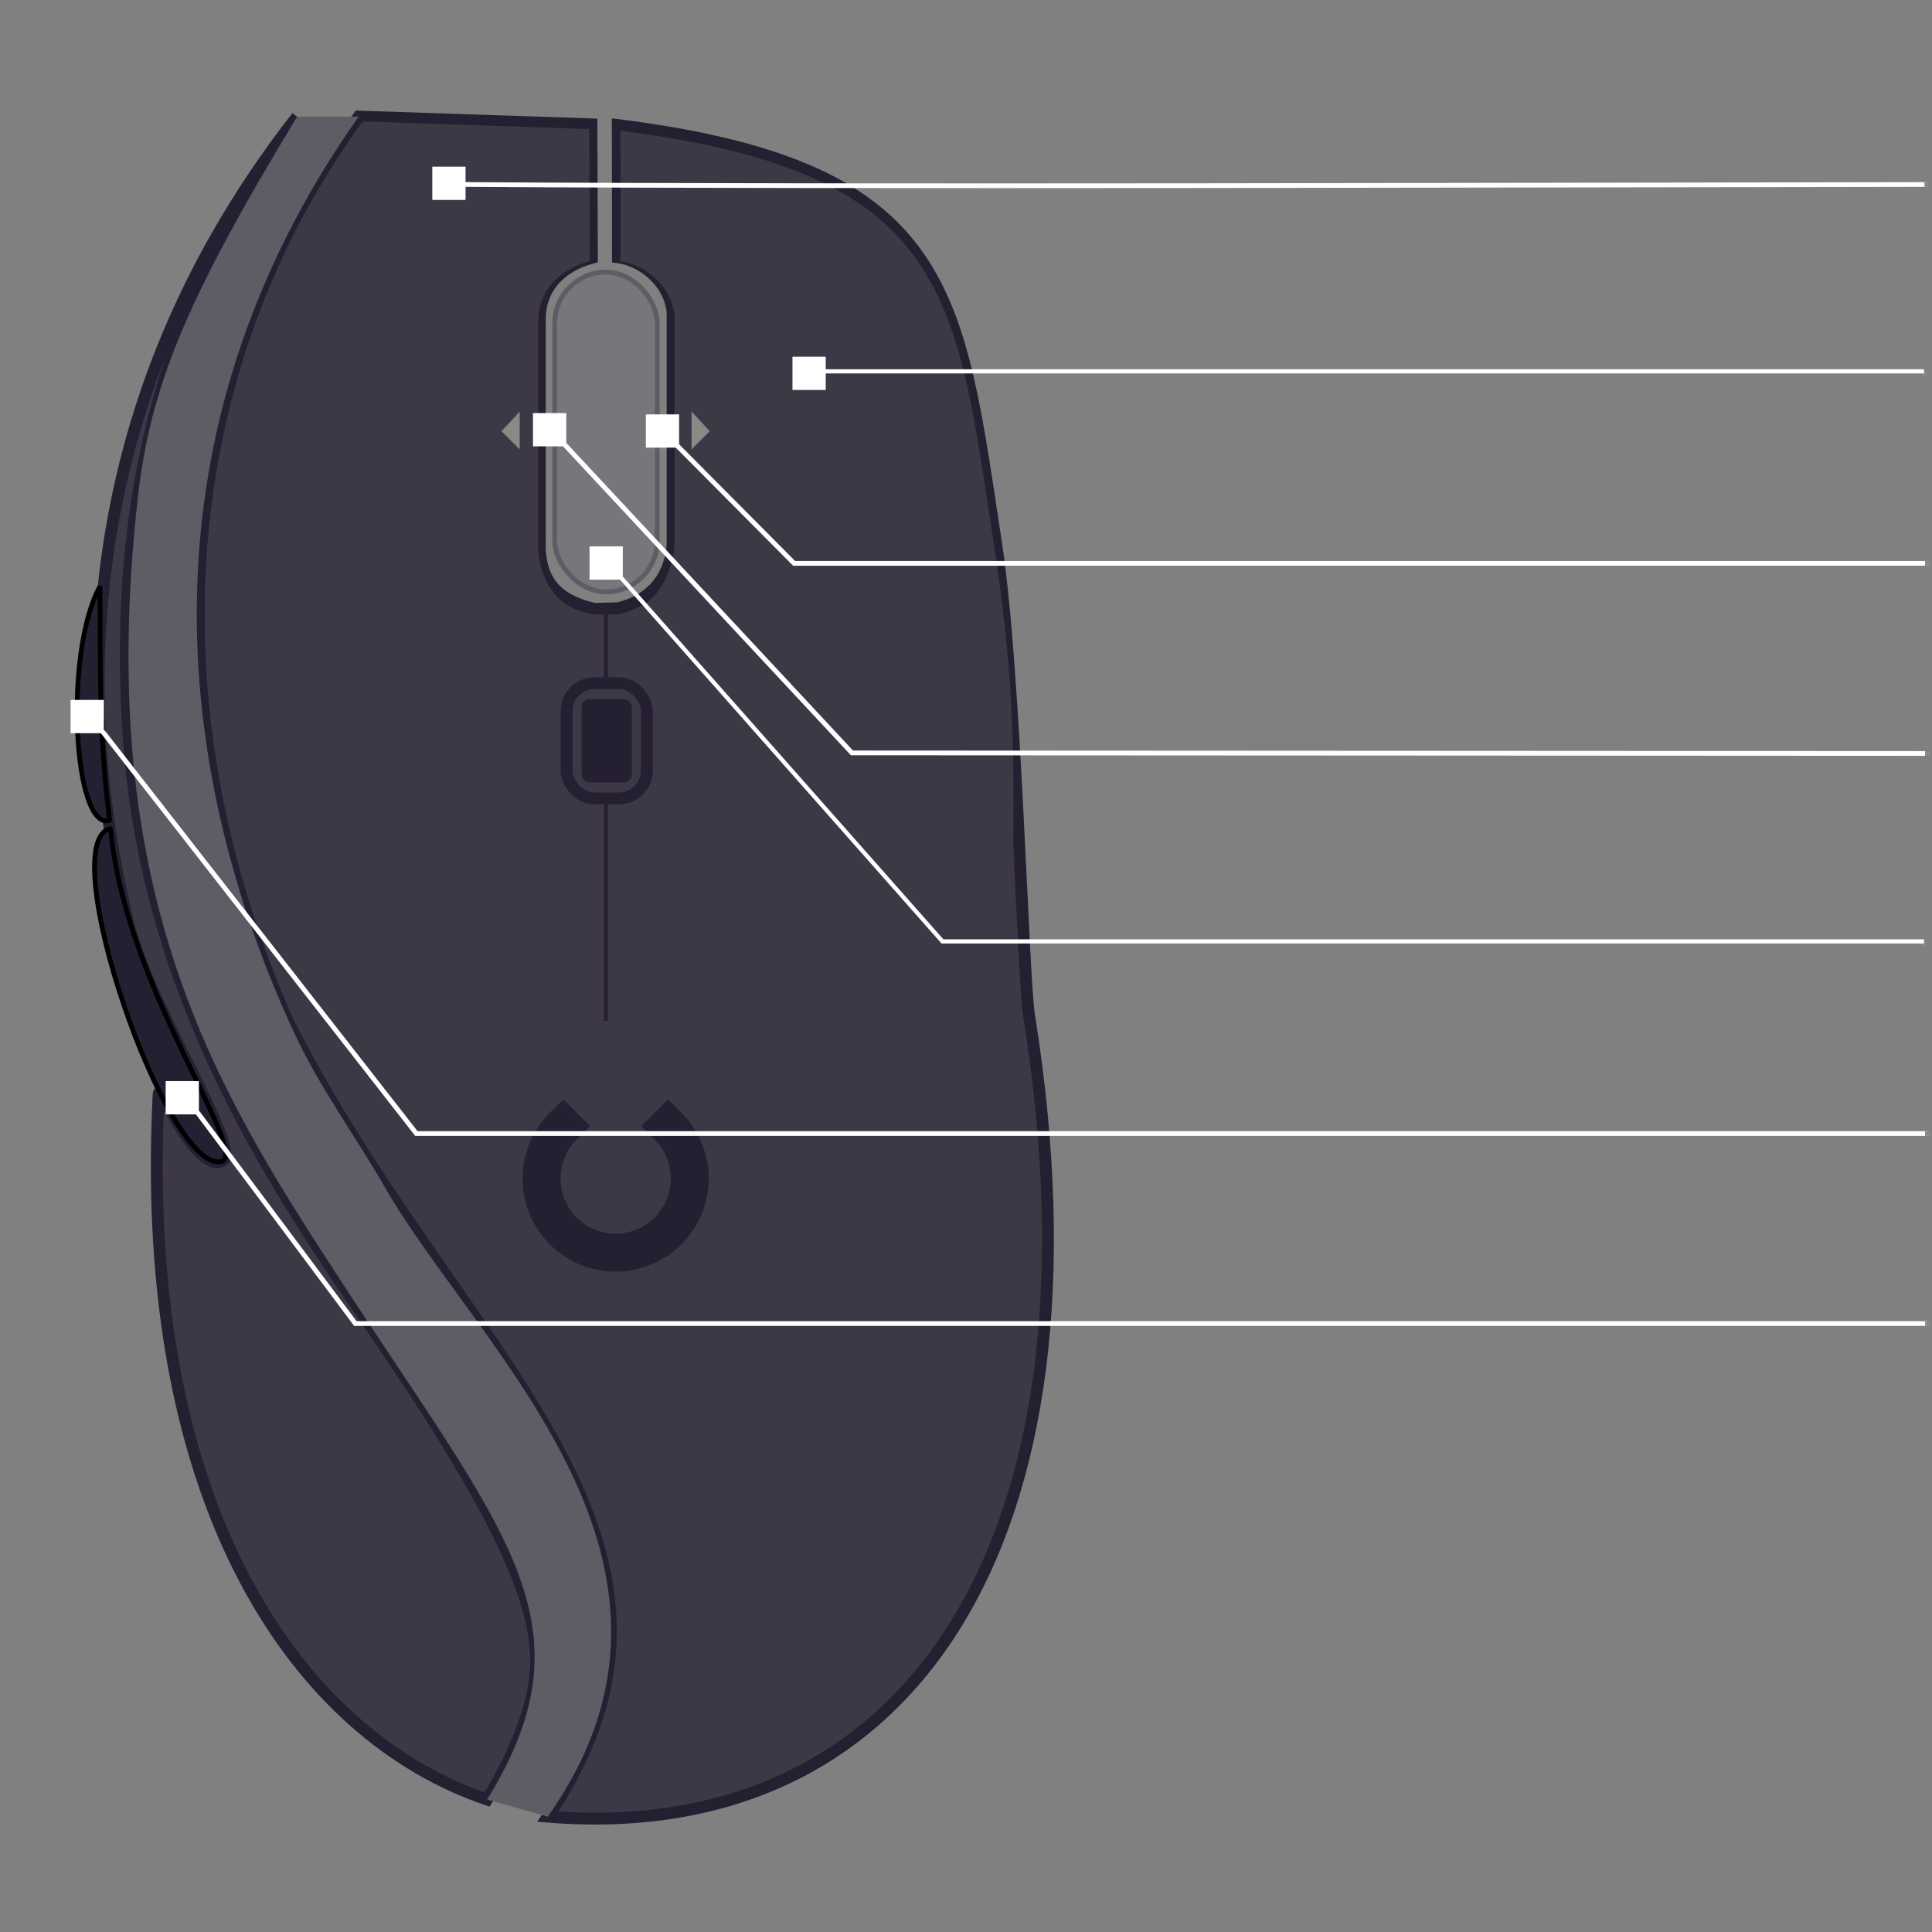 <?xml version="1.0" encoding="UTF-8" standalone="no"?>
<svg
   width="490"
   height="490"
   viewBox="0 0 490 490"
   version="1.1"
   id="svg8"
   inkscape:version="1.2.1 (9c6d41e410, 2022-07-14)"
   sodipodi:docname="logitech-m500s-dark.svg"
   inkscape:export-filename="/home/jimmac/logitech-g403.png"
   inkscape:export-xdpi="96"
   inkscape:export-ydpi="96"
   xmlns:inkscape="http://www.inkscape.org/namespaces/inkscape"
   xmlns:sodipodi="http://sodipodi.sourceforge.net/DTD/sodipodi-0.dtd"
   xmlns="http://www.w3.org/2000/svg"
   xmlns:svg="http://www.w3.org/2000/svg"
   xmlns:rdf="http://www.w3.org/1999/02/22-rdf-syntax-ns#"
   xmlns:cc="http://creativecommons.org/ns#"
   xmlns:dc="http://purl.org/dc/elements/1.1/">
  <rect x="0" y="0" width="490" height="490" fill="#808080" stroke="none"/>
  <defs
     id="defs2" />
  <sodipodi:namedview
     id="base"
     pagecolor="#ffffff"
     bordercolor="#666666"
     borderopacity="1.0"
     inkscape:pageopacity="0.0"
     inkscape:pageshadow="2"
     inkscape:zoom="1.4142135"
     inkscape:cx="202.14905"
     inkscape:cy="130.72128"
     inkscape:document-units="px"
     inkscape:current-layer="Buttons"
     inkscape:document-rotation="0"
     showgrid="false"
     units="px"
     borderlayer="true"
     inkscape:showpageshadow="false"
     inkscape:pagecheckerboard="false"
     showguides="true"
     inkscape:window-width="1920"
     inkscape:window-height="1135"
     inkscape:window-x="0"
     inkscape:window-y="36"
     inkscape:window-maximized="1"
     fit-margin-top="20"
     fit-margin-left="20"
     fit-margin-bottom="20"
     fit-margin-right="0"
     inkscape:snap-smooth-nodes="false"
     inkscape:object-nodes="true"
     inkscape:snap-nodes="true"
     inkscape:guide-bbox="true"
     inkscape:deskcolor="#d1d1d1">
    <inkscape:grid
       type="xygrid"
       id="grid956"
       originx="-68.792"
       originy="1.277" />
    <sodipodi:guide
       position="126.531,337.76"
       orientation="0,1"
       id="guide4772"
       inkscape:locked="false" />
  </sodipodi:namedview>
  <g
     inkscape:groupmode="layer"
     id="Device"
     inkscape:label="Device"
     transform="translate(-68.792,-390.006)"
     style="display:inline;opacity:1">
    <path
       id="path1259"
       style="display:inline;opacity:1;fill:#3d3846;fill-opacity:1;stroke:#241f31;stroke-width:3;stroke-linecap:butt;stroke-linejoin:miter;stroke-dasharray:none;stroke-opacity:1;font-variation-settings:normal;vector-effect:none;stroke-miterlimit:4;stroke-dashoffset:0;-inkscape-stroke:none;marker:none;marker-start:none;marker-mid:none;marker-end:none;paint-order:normal;stop-color:#000000;stop-opacity:1"
       d="m 159.758,419.572 c -46.327,63.769 -53.697,147.923 -18.312,228.746 41.943,84.019 114.622,130.543 66.27,202.432 91.186,7.443 143.522,-68.809 122.079,-203.15 -1.607,-10.066 -3.378,-86.084 -8.263,-119.045 -9.854,-64.321 -10.869,-96.147 -96.064,-106.836 l 0.045,33.523 c 5.441,0.696 12.862,5.506 13.865,13.848 l 0.002,58.473 c -0.161,5.59 -2.827,14.008 -13.801,16.703 l -6.115,0.166 c -8.303,-2.032 -13.098,-5.818 -13.768,-14.787 v -58.326 c -0.099,-7.822 4.704,-13.605 13.217,-15.941 l -0.113,-33.84 z"
       sodipodi:nodetypes="cccscccccccccccc" />
    <path
       sodipodi:nodetypes="cssscsssc"
       inkscape:connector-curvature="0"
       id="path950"
       d="m 144.131,419.623 c -38.678,53.09 -46.084,106.971 -42.698,157.37 4.878,72.585 44.458,124.06 67.572,158.506 35.358,52.695 38.096,70.199 34.609,85.189 -2.944,12.658 -11.28,25.728 -11.28,25.728 -47.768,-16.231 -88.691,-73.768 -83.308,-178.999 0.149,-2.908 9.231,19.978 16.162,17.059 5.339,-2.249 -18.544,-38.932 -23.733,-59.87 C 90.433,580.134 82.369,498.706 144.131,419.623 Z"
       style="color:#000000;overflow:visible;opacity:1;fill:#3d3846;fill-opacity:1;stroke:#241f31;stroke-width:3;stroke-linecap:butt;stroke-linejoin:miter;stroke-miterlimit:4;stroke-dasharray:none;stroke-dashoffset:0;stroke-opacity:1;marker:none;marker-start:none;marker-mid:none;marker-end:none;paint-order:normal;font-variation-settings:normal;vector-effect:none;-inkscape-stroke:none;stop-color:#000000;stop-opacity:1" />
    <path
       style="color:#000000;overflow:visible;opacity:1;vector-effect:none;fill:#241f31;fill-opacity:1;stroke:#000000;stroke-width:1.205;stroke-linecap:butt;stroke-linejoin:bevel;stroke-miterlimit:4;stroke-dasharray:none;stroke-dashoffset:0;stroke-opacity:1;marker:none;marker-start:none;marker-mid:none;marker-end:none;paint-order:normal;font-variation-settings:normal;-inkscape-stroke:none;stop-color:#000000;stop-opacity:1"
       d="m 94.144,538.74 c 0.175,19.086 -0.423,36.829 2.453,59.329 -9.108,2.942 -11.732,-42.397 -2.453,-59.329 z"
       id="button4"
       inkscape:connector-curvature="0"
       sodipodi:nodetypes="ccc"
       inkscape:label="#rect921" />
    <path
       sodipodi:nodetypes="ccc"
       inkscape:connector-curvature="0"
       id="button3"
       d="m 96.844,600.103 c -14.798,3.389 14.379,87.903 28.147,84.483 7.158,-2.504 -24.692,-44.654 -28.147,-84.483 z"
       style="color:#000000;overflow:visible;opacity:1;vector-effect:none;fill:#241f31;fill-opacity:1;stroke:#000000;stroke-width:1.205;stroke-linecap:butt;stroke-linejoin:bevel;stroke-miterlimit:4;stroke-dasharray:none;stroke-dashoffset:0;stroke-opacity:1;marker:none;marker-start:none;marker-mid:none;marker-end:none;paint-order:normal"
       inkscape:label="#path924" />
    <rect
       style="color:#000000;overflow:visible;opacity:1;vector-effect:none;fill:#77767b;fill-opacity:1;stroke:#5e5c64;stroke-width:1.205;stroke-linecap:butt;stroke-linejoin:bevel;stroke-miterlimit:4;stroke-dasharray:none;stroke-dashoffset:0;stroke-opacity:1;marker:none;marker-start:none;marker-mid:none;marker-end:none;paint-order:normal"
       id="button2"
       width="26.014"
       height="81.114"
       x="209.479"
       y="459.013"
       rx="13.007"
       ry="13.007"
       inkscape:label="#rect932" />
    <path
       style="display:inline;opacity:1;fill:#5e5c64;stroke:none;stroke-width:1.205px;stroke-linecap:butt;stroke-linejoin:miter;stroke-opacity:1"
       d="m 144.131,419.623 15.627,-0.051 c -56.569,80.248 -47.298,165.581 -16.433,232.215 6.515,14.066 15.808,26.627 23.041,39.257 23.407,40.876 86.967,95.146 41.349,159.706 l -15.38,-4.334 c 27.77,-45.097 4.405,-67.586 -38.547,-133.79 -30.297,-46.699 -61.216,-96.11 -50.092,-195.954 3.159,-28.355 11.997,-50.148 40.436,-97.049 z"
       id="path920"
       sodipodi:nodetypes="ccssccssc" />
    <path
       style="display:inline;opacity:1;fill:#3d3846;fill-opacity:1;stroke:none;stroke-width:1.192px;stroke-linecap:butt;stroke-linejoin:miter;stroke-opacity:1"
       d="m 160.861,420.797 57.409,1.943 0.112,33.477 c -8.422,2.312 -13.173,8.033 -13.075,15.771 V 529.69 c 0.663,8.873 6.105,16.22 16.33,16.22 l 0.064,101.183 h -78.955 c -35.006,-79.958 -27.715,-163.21 18.116,-226.296 z"
       id="button0"
       sodipodi:nodetypes="ccccccccc" />
    <path
       style="display:inline;opacity:1;fill:#3d3846;fill-opacity:1;stroke:none;stroke-width:1.189px;stroke-linecap:butt;stroke-linejoin:miter;stroke-opacity:1"
       d="m 226.14,423.19 0.045,33.088 c 5.37,0.687 12.695,5.435 13.685,13.667 l 9.9e-4,57.712 c -0.158,5.517 -3.446,18.446 -17.032,18.43 l 0.371,100.511 104.132,0.035 c -4.225,-39.994 2.38,-60.772 -6.387,-117.998 -9.726,-63.484 -10.729,-94.896 -94.815,-105.446 z"
       id="button1"
       sodipodi:nodetypes="cccccccscc" />
    <path
       inkscape:label="LOGO LED"
       transform="rotate(-90)"
       sodipodi:open="true"
       d="m -675.626,238.217 a 18.787,18.787 0 0 1 -26.569,0 18.787,18.787 0 0 1 0,-26.569 18.787,18.787 0 0 1 26.569,0"
       sodipodi:arc-type="arc"
       sodipodi:end="5.4977871"
       sodipodi:start="0.78539816"
       sodipodi:ry="18.786867"
       sodipodi:rx="18.786867"
       sodipodi:cy="224.93222"
       sodipodi:cx="-688.91064"
       sodipodi:type="arc"
       id="path12312321"
       style="color:#000000;font-variation-settings:normal;display:inline;overflow:visible;fill:none;fill-opacity:0.392;stroke:#241f31;stroke-width:9.623;stroke-linecap:square;stroke-linejoin:bevel;stroke-miterlimit:4;stroke-dasharray:none;stroke-dashoffset:0;stroke-opacity:1;stop-color:#000000" />
    <path
       inkscape:label="#path1148"
       style="color:#000000;display:inline;overflow:visible;opacity:1;vector-effect:none;fill:#888a85;fill-opacity:1;stroke:none;stroke-width:1.205;stroke-linecap:butt;stroke-linejoin:bevel;stroke-miterlimit:4;stroke-dasharray:none;stroke-dashoffset:0;stroke-opacity:1;marker:none;marker-start:none;marker-mid:none;marker-end:none;paint-order:normal"
       d="m 200.605,494.377 v 9.609 l -4.618,-4.618 z"
       id="button5"
       inkscape:connector-curvature="0" />
    <path
       inkscape:label="#path1146"
       inkscape:connector-curvature="0"
       id="button6"
       d="m 244.179,494.377 v 9.609 l 4.618,-4.618 z"
       style="color:#000000;display:inline;overflow:visible;opacity:1;vector-effect:none;fill:#888a85;fill-opacity:1;stroke:none;stroke-width:1.205;stroke-linecap:butt;stroke-linejoin:bevel;stroke-miterlimit:4;stroke-dasharray:none;stroke-dashoffset:0;stroke-opacity:1;marker:none;marker-start:none;marker-mid:none;marker-end:none;paint-order:normal" />
    <path
       style="fill:none;stroke:#241f31;stroke-width:1px;stroke-linecap:butt;stroke-linejoin:miter;stroke-opacity:1"
       d="M 222.467,544.386 V 648.909"
       id="path2559" />
    <rect
       style="fill:#3d3846;fill-opacity:1;stroke:#241f31;stroke-width:3;stroke-dasharray:none;stroke-opacity:1;stop-color:#000000"
       id="rect3355"
       width="20.361"
       height="29.229"
       x="212.497"
       y="563.28"
       rx="7.059"
       ry="7.059" />
    <rect
       style="fill:#241f31;fill-opacity:1;stroke:none;stroke-width:2.018;stroke-dasharray:none;stroke-opacity:1;stop-color:#000000"
       id="rect3547"
       width="12.754"
       height="21.108"
       x="216.301"
       y="567.34"
       rx="2.029"
       ry="2.029" />
  </g>
  <g
     inkscape:groupmode="layer"
     id="Buttons"
     inkscape:label="Buttons"
     style="display:inline"
     transform="translate(-68.792,9.994)">
    <g
       id="button3-path"
       inkscape:label="#g156"
       transform="matrix(1.205,0,0,1.205,-17.745,23.827)"
       style="display:inline">
      <path
         sodipodi:nodetypes="ccc"
         style="color:#000000;overflow:visible;opacity:1;vector-effect:none;fill:none;fill-opacity:1;stroke:#ffffff;stroke-width:1;stroke-linecap:square;stroke-linejoin:miter;stroke-miterlimit:4;stroke-dasharray:none;stroke-dashoffset:0;stroke-opacity:1;marker:none;marker-start:none;marker-mid:none;marker-end:none;paint-order:normal"
         d="m 113.679,206.482 32.923,44.024 H 477"
         id="path966-6"
         inkscape:connector-curvature="0" />
      <rect
         style="color:#000000;overflow:visible;opacity:1;vector-effect:none;fill:#ffffff;fill-opacity:1;stroke:none;stroke-width:2;stroke-linecap:square;stroke-linejoin:miter;stroke-miterlimit:4;stroke-dasharray:none;stroke-dashoffset:0;stroke-opacity:1;marker:none;marker-start:none;marker-mid:none;marker-end:none;paint-order:normal"
         id="rect976-7"
         width="7"
         height="7"
         x="106.679"
         y="199.482" />
      <rect
         y="250.006"
         x="477"
         height="1"
         width="1"
         id="button3-leader"
         style="color:#000000;text-align:start;overflow:visible;vector-effect:none;fill:#888a85;fill-opacity:1;stroke:none;stroke-linecap:round"
         inkscape:label="#rect875" />
    </g>
    <g
       id="button0-path"
       inkscape:label="#g131"
       transform="matrix(1.205,0,0,1.205,-17.918,-24.062)">
      <path
         sodipodi:nodetypes="cc"
         style="color:#000000;overflow:visible;opacity:1;vector-effect:none;fill:none;fill-opacity:1;stroke:#ffffff;stroke-width:0.994;stroke-linecap:square;stroke-linejoin:miter;stroke-miterlimit:4;stroke-dasharray:none;stroke-dashoffset:0;stroke-opacity:1;marker:none;marker-start:none;marker-mid:none;marker-end:none;paint-order:normal"
         d="m 170.259,50.506 c 80.208,0.561 230.125,0.095 306.741,0"
         id="path958"
         inkscape:connector-curvature="0" />
      <rect
         style="color:#000000;overflow:visible;opacity:1;vector-effect:none;fill:#ffffff;fill-opacity:1;stroke:none;stroke-width:2;stroke-linecap:square;stroke-linejoin:miter;stroke-miterlimit:4;stroke-dasharray:none;stroke-dashoffset:0;stroke-opacity:1;marker:none;marker-start:none;marker-mid:none;marker-end:none;paint-order:normal"
         id="rect968"
         width="7"
         height="7"
         x="162.946"
         y="46.754" />
      <rect
         inkscape:label="#rect867"
         style="color:#000000;text-align:start;overflow:visible;vector-effect:none;fill:#888a85;fill-opacity:1;stroke:none;stroke-linecap:round"
         id="button0-leader"
         width="1"
         height="1"
         x="477"
         y="50.006" />
    </g>
    <g
       id="button6-path"
       inkscape:label="#g141"
       transform="matrix(1.205,0,0,1.205,-17.752,-24.365)">
      <path
         sodipodi:nodetypes="ccc"
         inkscape:connector-curvature="0"
         id="path960"
         d="M 477,130.506 H 238.967 L 214.758,106.143"
         style="color:#000000;overflow:visible;opacity:1;vector-effect:none;fill:none;fill-opacity:1;stroke:#ffffff;stroke-width:1;stroke-linecap:square;stroke-linejoin:miter;stroke-miterlimit:4;stroke-dasharray:none;stroke-dashoffset:0;stroke-opacity:1;marker:none;marker-start:none;marker-mid:none;marker-end:none;paint-order:normal" />
      <rect
         y="99.143"
         x="207.758"
         height="7"
         width="7"
         id="rect970"
         style="color:#000000;overflow:visible;opacity:1;vector-effect:none;fill:#ffffff;fill-opacity:1;stroke:none;stroke-width:2;stroke-linecap:square;stroke-linejoin:miter;stroke-miterlimit:4;stroke-dasharray:none;stroke-dashoffset:0;stroke-opacity:1;marker:none;marker-start:none;marker-mid:none;marker-end:none;paint-order:normal" />
      <rect
         inkscape:label="#rect871"
         style="color:#000000;text-align:start;overflow:visible;vector-effect:none;fill:#888a85;fill-opacity:1;stroke:none;stroke-linecap:round"
         id="button6-leader"
         width="1"
         height="1"
         x="477"
         y="130.006" />
    </g>
    <g
       id="button1-path"
       inkscape:label="#g136"
       transform="matrix(1.205,0,0,1.205,-18.547,-24.267)">
      <rect
         inkscape:label="#rect869"
         y="90.006"
         x="477"
         height="1"
         width="1"
         id="button1-leader"
         style="color:#000000;text-align:start;overflow:visible;vector-effect:none;fill:#888a85;fill-opacity:1;stroke:none;stroke-linecap:round" />
      <path
         style="color:#000000;overflow:visible;opacity:1;vector-effect:none;fill:none;fill-opacity:1;stroke:#ffffff;stroke-width:0.875;stroke-linecap:square;stroke-linejoin:miter;stroke-miterlimit:4;stroke-dasharray:none;stroke-dashoffset:0;stroke-opacity:1;marker:none;marker-start:none;marker-mid:none;marker-end:none;paint-order:normal"
         d="M 246.479,90.006 H 477"
         id="path908"
         inkscape:connector-curvature="0"
         sodipodi:nodetypes="cc" />
      <rect
         style="color:#000000;overflow:visible;opacity:1;vector-effect:none;fill:#ffffff;fill-opacity:1;stroke:none;stroke-width:2;stroke-linecap:square;stroke-linejoin:miter;stroke-miterlimit:4;stroke-dasharray:none;stroke-dashoffset:0;stroke-opacity:1;marker:none;marker-start:none;marker-mid:none;marker-end:none;paint-order:normal"
         id="rect910"
         width="7"
         height="7"
         x="239.276"
         y="86.925" />
    </g>
    <g
       id="button4-path"
       inkscape:label="#g156"
       transform="matrix(1.205,0,0,1.205,-17.752,-24.365)">
      <path
         sodipodi:nodetypes="ccc"
         style="color:#000000;overflow:visible;opacity:1;vector-effect:none;fill:none;fill-opacity:1;stroke:#ffffff;stroke-width:1;stroke-linecap:square;stroke-linejoin:miter;stroke-miterlimit:4;stroke-dasharray:none;stroke-dashoffset:0;stroke-opacity:1;marker:none;marker-start:none;marker-mid:none;marker-end:none;paint-order:normal"
         d="m 93.68,166.246 65.775,84.26 H 477"
         id="path966"
         inkscape:connector-curvature="0" />
      <rect
         style="color:#000000;overflow:visible;opacity:1;vector-effect:none;fill:#ffffff;fill-opacity:1;stroke:none;stroke-width:2;stroke-linecap:square;stroke-linejoin:miter;stroke-miterlimit:4;stroke-dasharray:none;stroke-dashoffset:0;stroke-opacity:1;marker:none;marker-start:none;marker-mid:none;marker-end:none;paint-order:normal"
         id="rect976"
         width="7"
         height="7"
         x="86.68"
         y="159.246" />
      <rect
         y="250.006"
         x="477"
         height="1"
         width="1"
         id="button4-leader"
         style="color:#000000;text-align:start;overflow:visible;vector-effect:none;fill:#888a85;fill-opacity:1;stroke:none;stroke-linecap:round"
         inkscape:label="#rect875" />
    </g>
    <g
       id="button5-path"
       inkscape:label="#g146"
       transform="matrix(1.205,0,0,1.205,-17.752,-24.358)">
      <path
         style="color:#000000;overflow:visible;opacity:1;vector-effect:none;fill:none;fill-opacity:1;stroke:#ffffff;stroke-width:1;stroke-linecap:square;stroke-linejoin:miter;stroke-miterlimit:4;stroke-dasharray:none;stroke-dashoffset:0;stroke-opacity:1;marker:none;marker-start:none;marker-mid:none;marker-end:none;paint-order:normal"
         d="m 476.551,170.506 -225.421,-0.122 -60.13,-64.522"
         id="path51"
         inkscape:connector-curvature="0"
         sodipodi:nodetypes="ccc" />
      <rect
         style="color:#000000;overflow:visible;opacity:1;vector-effect:none;fill:#ffffff;fill-opacity:1;stroke:none;stroke-width:2;stroke-linecap:square;stroke-linejoin:miter;stroke-miterlimit:4;stroke-dasharray:none;stroke-dashoffset:0;stroke-opacity:1;marker:none;marker-start:none;marker-mid:none;marker-end:none;paint-order:normal"
         id="rect53"
         width="7"
         height="7"
         x="184"
         y="98.862" />
      <rect
         y="170"
         x="477"
         height="1"
         width="1"
         id="button5-leader"
         style="color:#000000;text-align:start;overflow:visible;vector-effect:none;fill:#888a85;fill-opacity:1;stroke:none;stroke-linecap:round"
         inkscape:label="#rect871" />
    </g>
    <g
       id="button2-path"
       inkscape:label="#g136"
       transform="matrix(1.205,0,0,1.205,-18.546,120.309)"
       style="display:inline">
      <rect
         inkscape:label="#rect869"
         y="90.006"
         x="477"
         height="1"
         width="1"
         id="button2-leader"
         style="color:#000000;text-align:start;overflow:visible;vector-effect:none;fill:#888a85;fill-opacity:1;stroke:none;stroke-linecap:round" />
      <path
         style="color:#000000;overflow:visible;opacity:1;vector-effect:none;fill:none;fill-opacity:1;stroke:#ffffff;stroke-width:0.875;stroke-linecap:square;stroke-linejoin:miter;stroke-miterlimit:4;stroke-dasharray:none;stroke-dashoffset:0;stroke-opacity:1;marker:none;marker-start:none;marker-mid:none;marker-end:none;paint-order:normal"
         d="M 203.563,13.866 270.842,90.006 H 477"
         id="path908-2"
         inkscape:connector-curvature="0"
         sodipodi:nodetypes="ccc" />
      <rect
         style="color:#000000;overflow:visible;opacity:1;vector-effect:none;fill:#ffffff;fill-opacity:1;stroke:none;stroke-width:2;stroke-linecap:square;stroke-linejoin:miter;stroke-miterlimit:4;stroke-dasharray:none;stroke-dashoffset:0;stroke-opacity:1;marker:none;marker-start:none;marker-mid:none;marker-end:none;paint-order:normal"
         id="rect910-7"
         width="7"
         height="7"
         x="196.563"
         y="6.866" />
    </g>
  </g>
  <g
     inkscape:groupmode="layer"
     id="LEDs"
     inkscape:label="LEDs"
     style="display:none"
     transform="translate(-68.792,9.994)" />
</svg>
